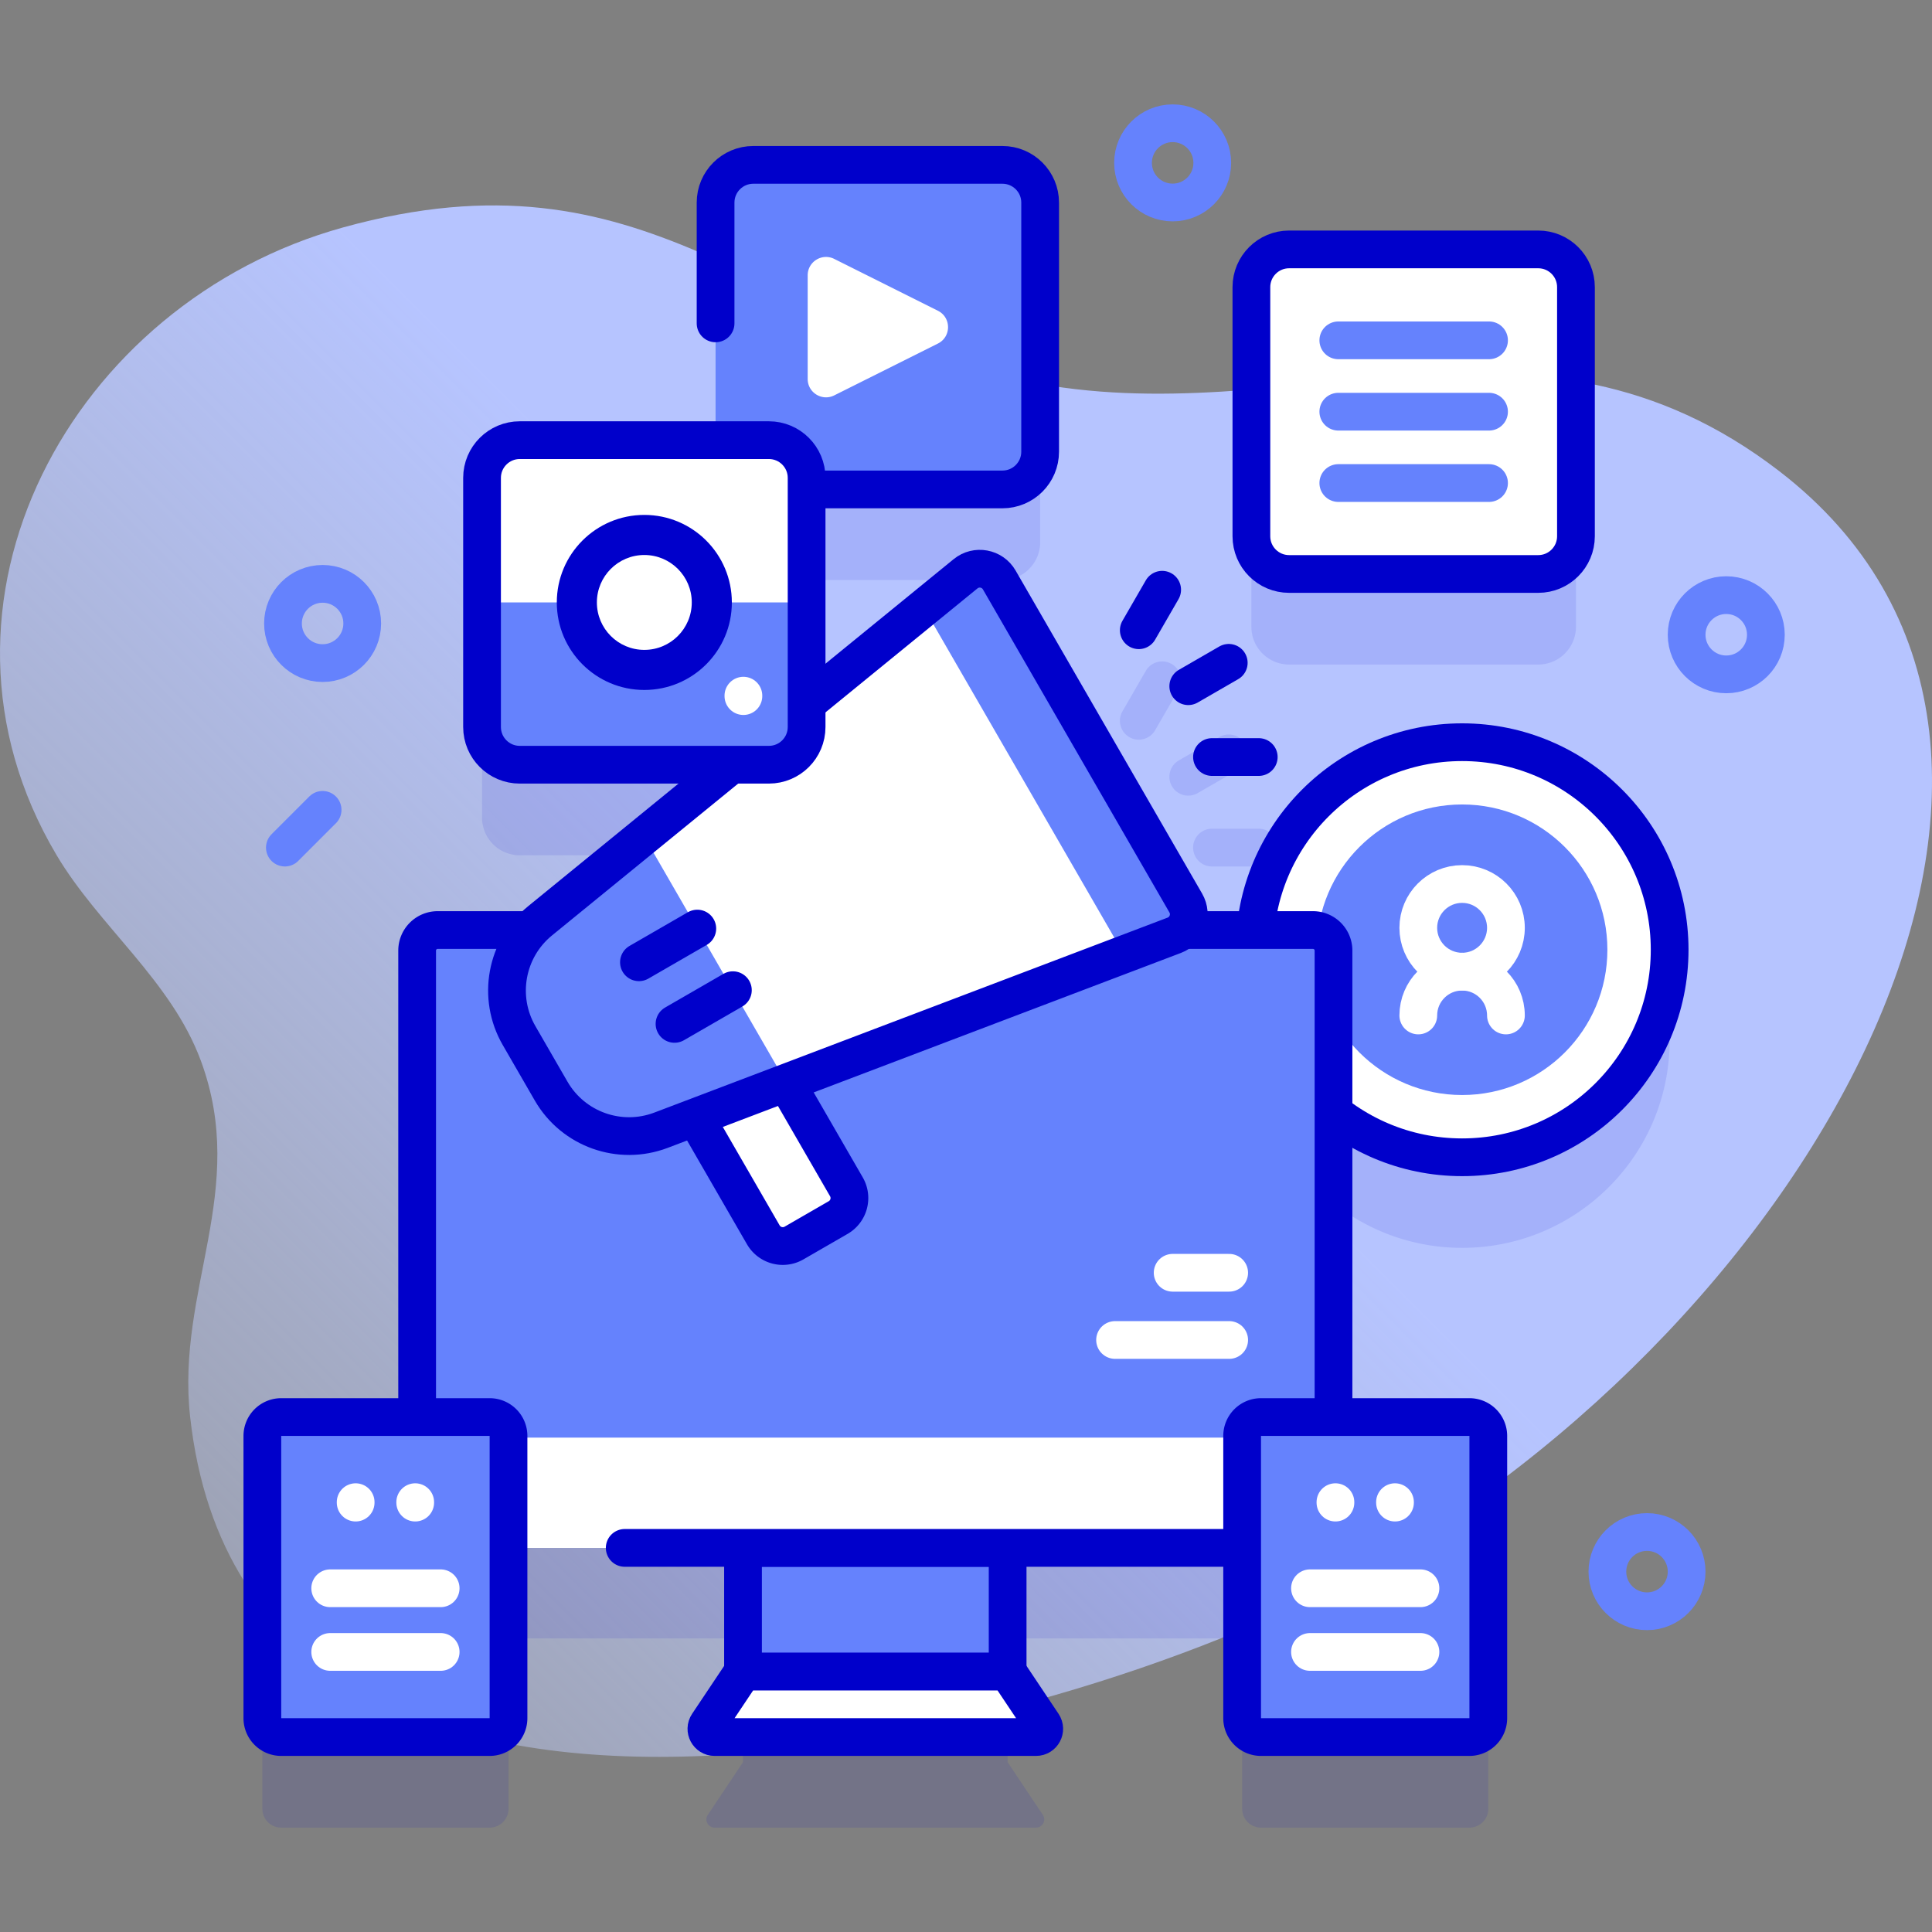 <svg xmlns="http://www.w3.org/2000/svg" version="1.1" xmlns:xlink="http://www.w3.org/1999/xlink" width="512" height="512" x="0" y="0" viewBox="0 0 512 512" style="enable-background:new 0 0 512 512" xml:space="preserve" class=""><rect x="0" y="0" width="512" height="512" fill="#808080" stroke="none"/><g><linearGradient id="a" x1="-85.442" x2="245.868" y1="546.857" y2="215.546" gradientUnits="userSpaceOnUse"><stop offset="0" style="stop-color:#D1DDFF;stop-opacity:0" stop-color="#d1ddff;stop-opacity:0"></stop><stop offset="1" style="stop-color:#B6C4FF" stop-color="#b6c4ff"></stop></linearGradient><path d="M471.476 124.825c-65.417-50.293-128.867-9.306-199.64-23.797-71.285-14.597-99.685-63.201-180.876-40.766C19.038 80.136-24.602 159.813 14.936 226.52c11.267 19.009 30.461 33.35 38.305 54.619 12.653 34.311-6.607 60.653-2.85 94.372 15.612 140.101 229.574 85.834 308.303 42.245 123.47-68.36 206.998-220.496 112.782-292.931z" style="fill:url(#a);" fill=""></path><g style="opacity:0.1;"><path d="M387.474 330.692c30.376 0 55-24.624 55-55s-24.624-55-55-55c-28.613 0-52.115 21.853-54.746 49.777h-19.404c1.813-1.841 2.309-4.757.918-7.166l-49.426-85.608c-1.837-3.181-6.085-3.961-8.932-1.639l-42.124 34.359v-56.71h51.89c5.523 0 10-4.477 10-10V77.692c0-5.523-4.477-10-10-10h-66.013c-5.523 0-10 4.477-10 10v62.955h-51.89c-5.523 0-10 4.477-10 10v66.013c0 5.523 4.477 10 10 10h56.097l-50.708 41.36a23.939 23.939 0 0 0-2.556 2.45h-24.594a5.438 5.438 0 0 0-5.438 5.438v123.625h-36.02a5 5 0 0 0-5 5v74.805a5 5 0 0 0 5 5h55.235a5 5 0 0 0 5-5v-45.129h62.145v32.785l-9.331 13.96c-.966 1.445.07 3.384 1.809 3.384h85.172c1.739 0 2.775-1.939 1.809-3.384l-9.331-13.96v-32.785h62.145v45.129a5 5 0 0 0 5 5h55.235a5 5 0 0 0 5-5v-74.805a5 5 0 0 0-5-5h-36.02v-80.688c9.369 7.41 21.202 11.847 34.078 11.847z" style="" fill="#0000cb" data-original="#0000cb"></path><path d="M310.571 208.35a4.997 4.997 0 0 0 6.83 1.83l10.731-6.196a4.999 4.999 0 0 0 1.83-6.83 4.999 4.999 0 0 0-6.83-1.83l-10.731 6.196a5 5 0 0 0-1.83 6.83zM299.289 195.348a4.995 4.995 0 0 0 6.83-1.83l6.196-10.731a4.999 4.999 0 0 0-1.83-6.83 4.996 4.996 0 0 0-6.83 1.83l-6.196 10.731a4.999 4.999 0 0 0 1.83 6.83zM321.189 219.621c-2.762 0-5 2.238-5 5s2.238 5 5 5h12.393c2.762 0 5-2.238 5-5s-2.238-5-5-5h-12.393zM341.632 176.108h66.013c5.523 0 10-4.477 10-10v-66.013c0-5.523-4.477-10-10-10h-66.013c-5.523 0-10 4.477-10 10v66.013c0 5.523 4.477 10 10 10z" style="" fill="#0000cb" data-original="#0000cb"></path></g><circle cx="387.474" cy="251.692" r="55" style="" fill="#ffffff" data-original="#ffffff"></circle><circle cx="387.474" cy="251.692" r="38.5" style="" fill="#6582fd" data-original="#6582fd"></circle><circle cx="387.474" cy="251.692" r="55" style="stroke-width:10;stroke-linecap:round;stroke-linejoin:round;stroke-miterlimit:10;" fill="none" stroke="#0000cb" stroke-width="10" stroke-linecap="round" stroke-linejoin="round" stroke-miterlimit="10" data-original="#0000cb"></circle><path d="M387.49 251.711v-.001l-.033-.038.033.039z" style="" fill="#b2b2ff" data-original="#b2b2ff"></path><circle cx="387.474" cy="245.885" r="11.613" style="stroke-width:10;stroke-linecap:round;stroke-linejoin:round;stroke-miterlimit:10;" fill="none" stroke="#ffffff" stroke-width="10" stroke-linecap="round" stroke-linejoin="round" stroke-miterlimit="10" data-original="#ffffff"></circle><path d="M399.087 269.112c0-6.414-5.199-11.613-11.613-11.613s-11.613 5.199-11.613 11.613" style="stroke-width:10;stroke-linecap:round;stroke-linejoin:round;stroke-miterlimit:10;" fill="none" stroke="#ffffff" stroke-width="10" stroke-linecap="round" stroke-linejoin="round" stroke-miterlimit="10" data-original="#ffffff"></path><path d="M196.906 410.209h70.128v32.785h-70.128z" style="" fill="#6582fd" data-original="#6582fd"></path><path d="M196.906 410.209h70.128v32.785h-70.128z" style="stroke-width:10;stroke-linecap:round;stroke-linejoin:round;stroke-miterlimit:10;" fill="none" stroke="#0000cb" stroke-width="10" stroke-linecap="round" stroke-linejoin="round" stroke-miterlimit="10" data-original="#0000cb"></path><path d="M353.39 251.9v129.08l-121.42 5-121.42-5V251.9c0-3 2.43-5.44 5.44-5.44h231.97c3 0 5.43 2.44 5.43 5.44z" style="" fill="#6582fd" data-original="#6582fd"></path><path d="M325.744 337.298h-14.98M325.744 355.11h-30.241" style="stroke-width:10;stroke-linecap:round;stroke-linejoin:round;stroke-miterlimit:10;" fill="none" stroke="#ffffff" stroke-width="10" stroke-linecap="round" stroke-linejoin="round" stroke-miterlimit="10" data-original="#ffffff"></path><path d="M347.955 410.209h-231.97a5.438 5.438 0 0 1-5.438-5.438v-23.795h242.847v23.795a5.44 5.44 0 0 1-5.439 5.438z" style="" fill="#ffffff" data-original="#ffffff"></path><path d="M165.557 410.208h182.398a5.438 5.438 0 0 0 5.438-5.438V251.908a5.438 5.438 0 0 0-5.438-5.438h-231.97a5.438 5.438 0 0 0-5.438 5.438v121.625" style="stroke-width:10;stroke-linecap:round;stroke-linejoin:round;stroke-miterlimit:10;" fill="none" stroke="#0000cb" stroke-width="10" stroke-linecap="round" stroke-linejoin="round" stroke-miterlimit="10" data-original="#0000cb"></path><path d="M274.556 460.338h-85.172c-1.739 0-2.775-1.939-1.809-3.384l9.331-13.96h70.128l9.331 13.96c.966 1.445-.07 3.384-1.809 3.384z" style="" fill="#ffffff" data-original="#ffffff"></path><path d="M274.556 460.338h-85.172c-1.739 0-2.775-1.939-1.809-3.384l9.331-13.96h70.128l9.331 13.96c.966 1.445-.07 3.384-1.809 3.384z" style="stroke-width:10;stroke-linecap:round;stroke-linejoin:round;stroke-miterlimit:10;" fill="none" stroke="#0000cb" stroke-width="10" stroke-linecap="round" stroke-linejoin="round" stroke-miterlimit="10" data-original="#0000cb"></path><path d="M129.761 460.338H74.526a5 5 0 0 1-5-5v-74.805a5 5 0 0 1 5-5h55.235a5 5 0 0 1 5 5v74.805a5 5 0 0 1-5 5z" style="" fill="#6582fd" data-original="#6582fd"></path><path d="M129.761 460.338H74.526a5 5 0 0 1-5-5v-74.805a5 5 0 0 1 5-5h55.235a5 5 0 0 1 5 5v74.805a5 5 0 0 1-5 5z" style="stroke-width:10;stroke-linecap:round;stroke-linejoin:round;stroke-miterlimit:10;" fill="none" stroke="#0000cb" stroke-width="10" stroke-linecap="round" stroke-linejoin="round" stroke-miterlimit="10" data-original="#0000cb"></path><path d="M94.251 398.089v.116M110.036 398.089v.116M87.506 420.908h29.275M87.506 437.781h29.275" style="stroke-width:10;stroke-linecap:round;stroke-linejoin:round;stroke-miterlimit:10;" fill="none" stroke="#ffffff" stroke-width="10" stroke-linecap="round" stroke-linejoin="round" stroke-miterlimit="10" data-original="#ffffff"></path><path d="M389.414 460.338h-55.235a5 5 0 0 1-5-5v-74.805a5 5 0 0 1 5-5h55.235a5 5 0 0 1 5 5v74.805a5 5 0 0 1-5 5z" style="" fill="#6582fd" data-original="#6582fd"></path><path d="M389.414 460.338h-55.235a5 5 0 0 1-5-5v-74.805a5 5 0 0 1 5-5h55.235a5 5 0 0 1 5 5v74.805a5 5 0 0 1-5 5z" style="stroke-width:10;stroke-linecap:round;stroke-linejoin:round;stroke-miterlimit:10;" fill="none" stroke="#0000cb" stroke-width="10" stroke-linecap="round" stroke-linejoin="round" stroke-miterlimit="10" data-original="#0000cb"></path><path d="M353.904 398.089v.116M369.689 398.089v.116M347.159 420.908h29.275M347.159 437.781h29.275" style="stroke-width:10;stroke-linecap:round;stroke-linejoin:round;stroke-miterlimit:10;" fill="none" stroke="#ffffff" stroke-width="10" stroke-linecap="round" stroke-linejoin="round" stroke-miterlimit="10" data-original="#ffffff"></path><path d="M265.649 129.705h-66.013c-5.523 0-10-4.477-10-10V53.691c0-5.523 4.477-10 10-10h66.013c5.523 0 10 4.477 10 10v66.013c0 5.524-4.477 10.001-10 10.001z" style="" fill="#6582fd" data-original="#6582fd"></path><path d="M199.636 129.705h66.013c5.523 0 10-4.477 10-10V53.692c0-5.523-4.477-10-10-10h-66.013c-5.523 0-10 4.477-10 10v32.003" style="stroke-width:10;stroke-linecap:round;stroke-linejoin:round;stroke-miterlimit:10;" fill="none" stroke="#0000cb" stroke-width="10" stroke-linecap="round" stroke-linejoin="round" stroke-miterlimit="10" data-original="#0000cb"></path><path d="M214.045 100.433v-27.47c0-3.615 3.804-5.965 7.037-4.349l27.47 13.735c3.584 1.792 3.584 6.906 0 8.698l-27.47 13.735c-3.233 1.616-7.037-.734-7.037-4.349zM222.124 322.662l-11.699 6.754a5.962 5.962 0 0 1-8.144-2.182l-21.507-37.252 22.025-12.716 21.507 37.252a5.962 5.962 0 0 1-2.182 8.144z" style="" fill="#ffffff" data-original="#ffffff"></path><path d="m222.124 322.662-11.699 6.754a5.962 5.962 0 0 1-8.144-2.182l-21.507-37.252 22.025-12.716 21.507 37.252a5.962 5.962 0 0 1-2.182 8.144z" style="stroke-width:10;stroke-linecap:round;stroke-linejoin:round;stroke-miterlimit:10;" fill="none" stroke="#0000cb" stroke-width="10" stroke-linecap="round" stroke-linejoin="round" stroke-miterlimit="10" data-original="#0000cb"></path><path d="M311.195 247.858 175.177 299.52c-10.937 4.154-23.272-.239-29.121-10.37l-8.502-14.725c-5.849-10.132-3.486-23.01 5.58-30.405l112.749-91.963c2.846-2.322 7.095-1.542 8.932 1.639l49.426 85.608c1.837 3.18.387 7.25-3.046 8.554z" style="" fill="#ffffff" data-original="#ffffff"></path><path d="m311.19 247.861-13.33 5.06-53.03-91.85 11.05-9.01c2.85-2.33 7.1-1.55 8.93 1.63l49.43 85.61c1.84 3.18.39 7.25-3.05 8.56zM170.648 221.579l-27.513 22.441c-9.066 7.395-11.429 20.273-5.58 30.405l8.501 14.725c5.85 10.132 18.184 14.524 29.121 10.37l33.191-12.607-37.72-65.334z" style="" fill="#6582fd" data-original="#6582fd"></path><path d="M311.195 247.858 175.177 299.52c-10.937 4.154-23.272-.239-29.121-10.37l-8.502-14.725c-5.849-10.132-3.486-23.01 5.58-30.405l112.749-91.963c2.846-2.322 7.095-1.542 8.932 1.639l49.426 85.608c1.837 3.18.387 7.25-3.046 8.554zM169.325 255.013l15.469-8.931M178.753 271.341l15.469-8.931M325.633 175.654l-10.732 6.196M307.986 156.287l-6.197 10.732M333.582 200.621H321.19" style="stroke-width:10;stroke-linecap:round;stroke-linejoin:round;stroke-miterlimit:10;" fill="none" stroke="#0000cb" stroke-width="10" stroke-linecap="round" stroke-linejoin="round" stroke-miterlimit="10" data-original="#0000cb"></path><path d="M203.759 202.659h-66.013c-5.523 0-10-4.477-10-10v-66.013c0-5.523 4.477-10 10-10h66.013c5.523 0 10 4.477 10 10v66.013c0 5.523-4.477 10-10 10z" style="" fill="#6582fd" data-original="#6582fd"></path><path d="M213.759 159.653v-33.007c0-5.523-4.477-10-10-10h-66.013c-5.523 0-10 4.477-10 10v33.007h86.013z" style="" fill="#ffffff" data-original="#ffffff"></path><path d="M203.759 202.659h-66.013c-5.523 0-10-4.477-10-10v-66.013c0-5.523 4.477-10 10-10h66.013c5.523 0 10 4.477 10 10v66.013c0 5.523-4.477 10-10 10z" style="stroke-width:10;stroke-linecap:round;stroke-linejoin:round;stroke-miterlimit:10;" fill="none" stroke="#0000cb" stroke-width="10" stroke-linecap="round" stroke-linejoin="round" stroke-miterlimit="10" data-original="#0000cb"></path><circle cx="170.753" cy="159.653" r="23.195" style="" fill="#0000cb" data-original="#0000cb"></circle><circle cx="170.753" cy="159.653" r="12.573" style="" fill="#ffffff" data-original="#ffffff"></circle><path d="M197.008 184.358v.115" style="stroke-width:10;stroke-linecap:round;stroke-linejoin:round;stroke-miterlimit:10;" fill="none" stroke="#ffffff" stroke-width="10" stroke-linecap="round" stroke-linejoin="round" stroke-miterlimit="10" data-original="#ffffff"></path><path d="M407.645 152.108h-66.013c-5.523 0-10-4.477-10-10V76.095c0-5.523 4.477-10 10-10h66.013c5.523 0 10 4.477 10 10v66.013c0 5.523-4.477 10-10 10z" style="" fill="#ffffff" data-original="#ffffff"></path><path d="M407.645 152.108h-66.013c-5.523 0-10-4.477-10-10V76.095c0-5.523 4.477-10 10-10h66.013c5.523 0 10 4.477 10 10v66.013c0 5.523-4.477 10-10 10z" style="stroke-width:10;stroke-linecap:round;stroke-linejoin:round;stroke-miterlimit:10;" fill="none" stroke="#0000cb" stroke-width="10" stroke-linecap="round" stroke-linejoin="round" stroke-miterlimit="10" data-original="#0000cb"></path><path d="M354.666 90.193h39.946M354.666 109.101h39.946M354.666 128.01h39.946" style="stroke-width:10;stroke-linecap:round;stroke-linejoin:round;stroke-miterlimit:10;" fill="none" stroke="#6582fd" stroke-width="10" stroke-linecap="round" stroke-linejoin="round" stroke-miterlimit="10" data-original="#6582fd"></path><circle cx="85.494" cy="165.227" r="10.5" style="stroke-width:10;stroke-linecap:round;stroke-linejoin:round;stroke-miterlimit:10;" fill="none" stroke="#6582fd" stroke-width="10" stroke-linecap="round" stroke-linejoin="round" stroke-miterlimit="10" data-original="#6582fd"></circle><circle cx="457.474" cy="168.215" r="10.5" style="stroke-width:10;stroke-linecap:round;stroke-linejoin:round;stroke-miterlimit:10;" fill="none" stroke="#6582fd" stroke-width="10" stroke-linecap="round" stroke-linejoin="round" stroke-miterlimit="10" data-original="#6582fd"></circle><circle cx="310.764" cy="43.163" r="10.5" style="stroke-width:10;stroke-linecap:round;stroke-linejoin:round;stroke-miterlimit:10;" fill="none" stroke="#6582fd" stroke-width="10" stroke-linecap="round" stroke-linejoin="round" stroke-miterlimit="10" data-original="#6582fd"></circle><circle cx="436.474" cy="416.499" r="10.5" style="stroke-width:10;stroke-linecap:round;stroke-linejoin:round;stroke-miterlimit:10;" fill="none" stroke="#6582fd" stroke-width="10" stroke-linecap="round" stroke-linejoin="round" stroke-miterlimit="10" data-original="#6582fd"></circle><path d="m85.494 214.621-10 10" style="stroke-width:10;stroke-linecap:round;stroke-linejoin:round;stroke-miterlimit:10;" fill="none" stroke="#6582fd" stroke-width="10" stroke-linecap="round" stroke-linejoin="round" stroke-miterlimit="10" data-original="#6582fd"></path></g></svg>